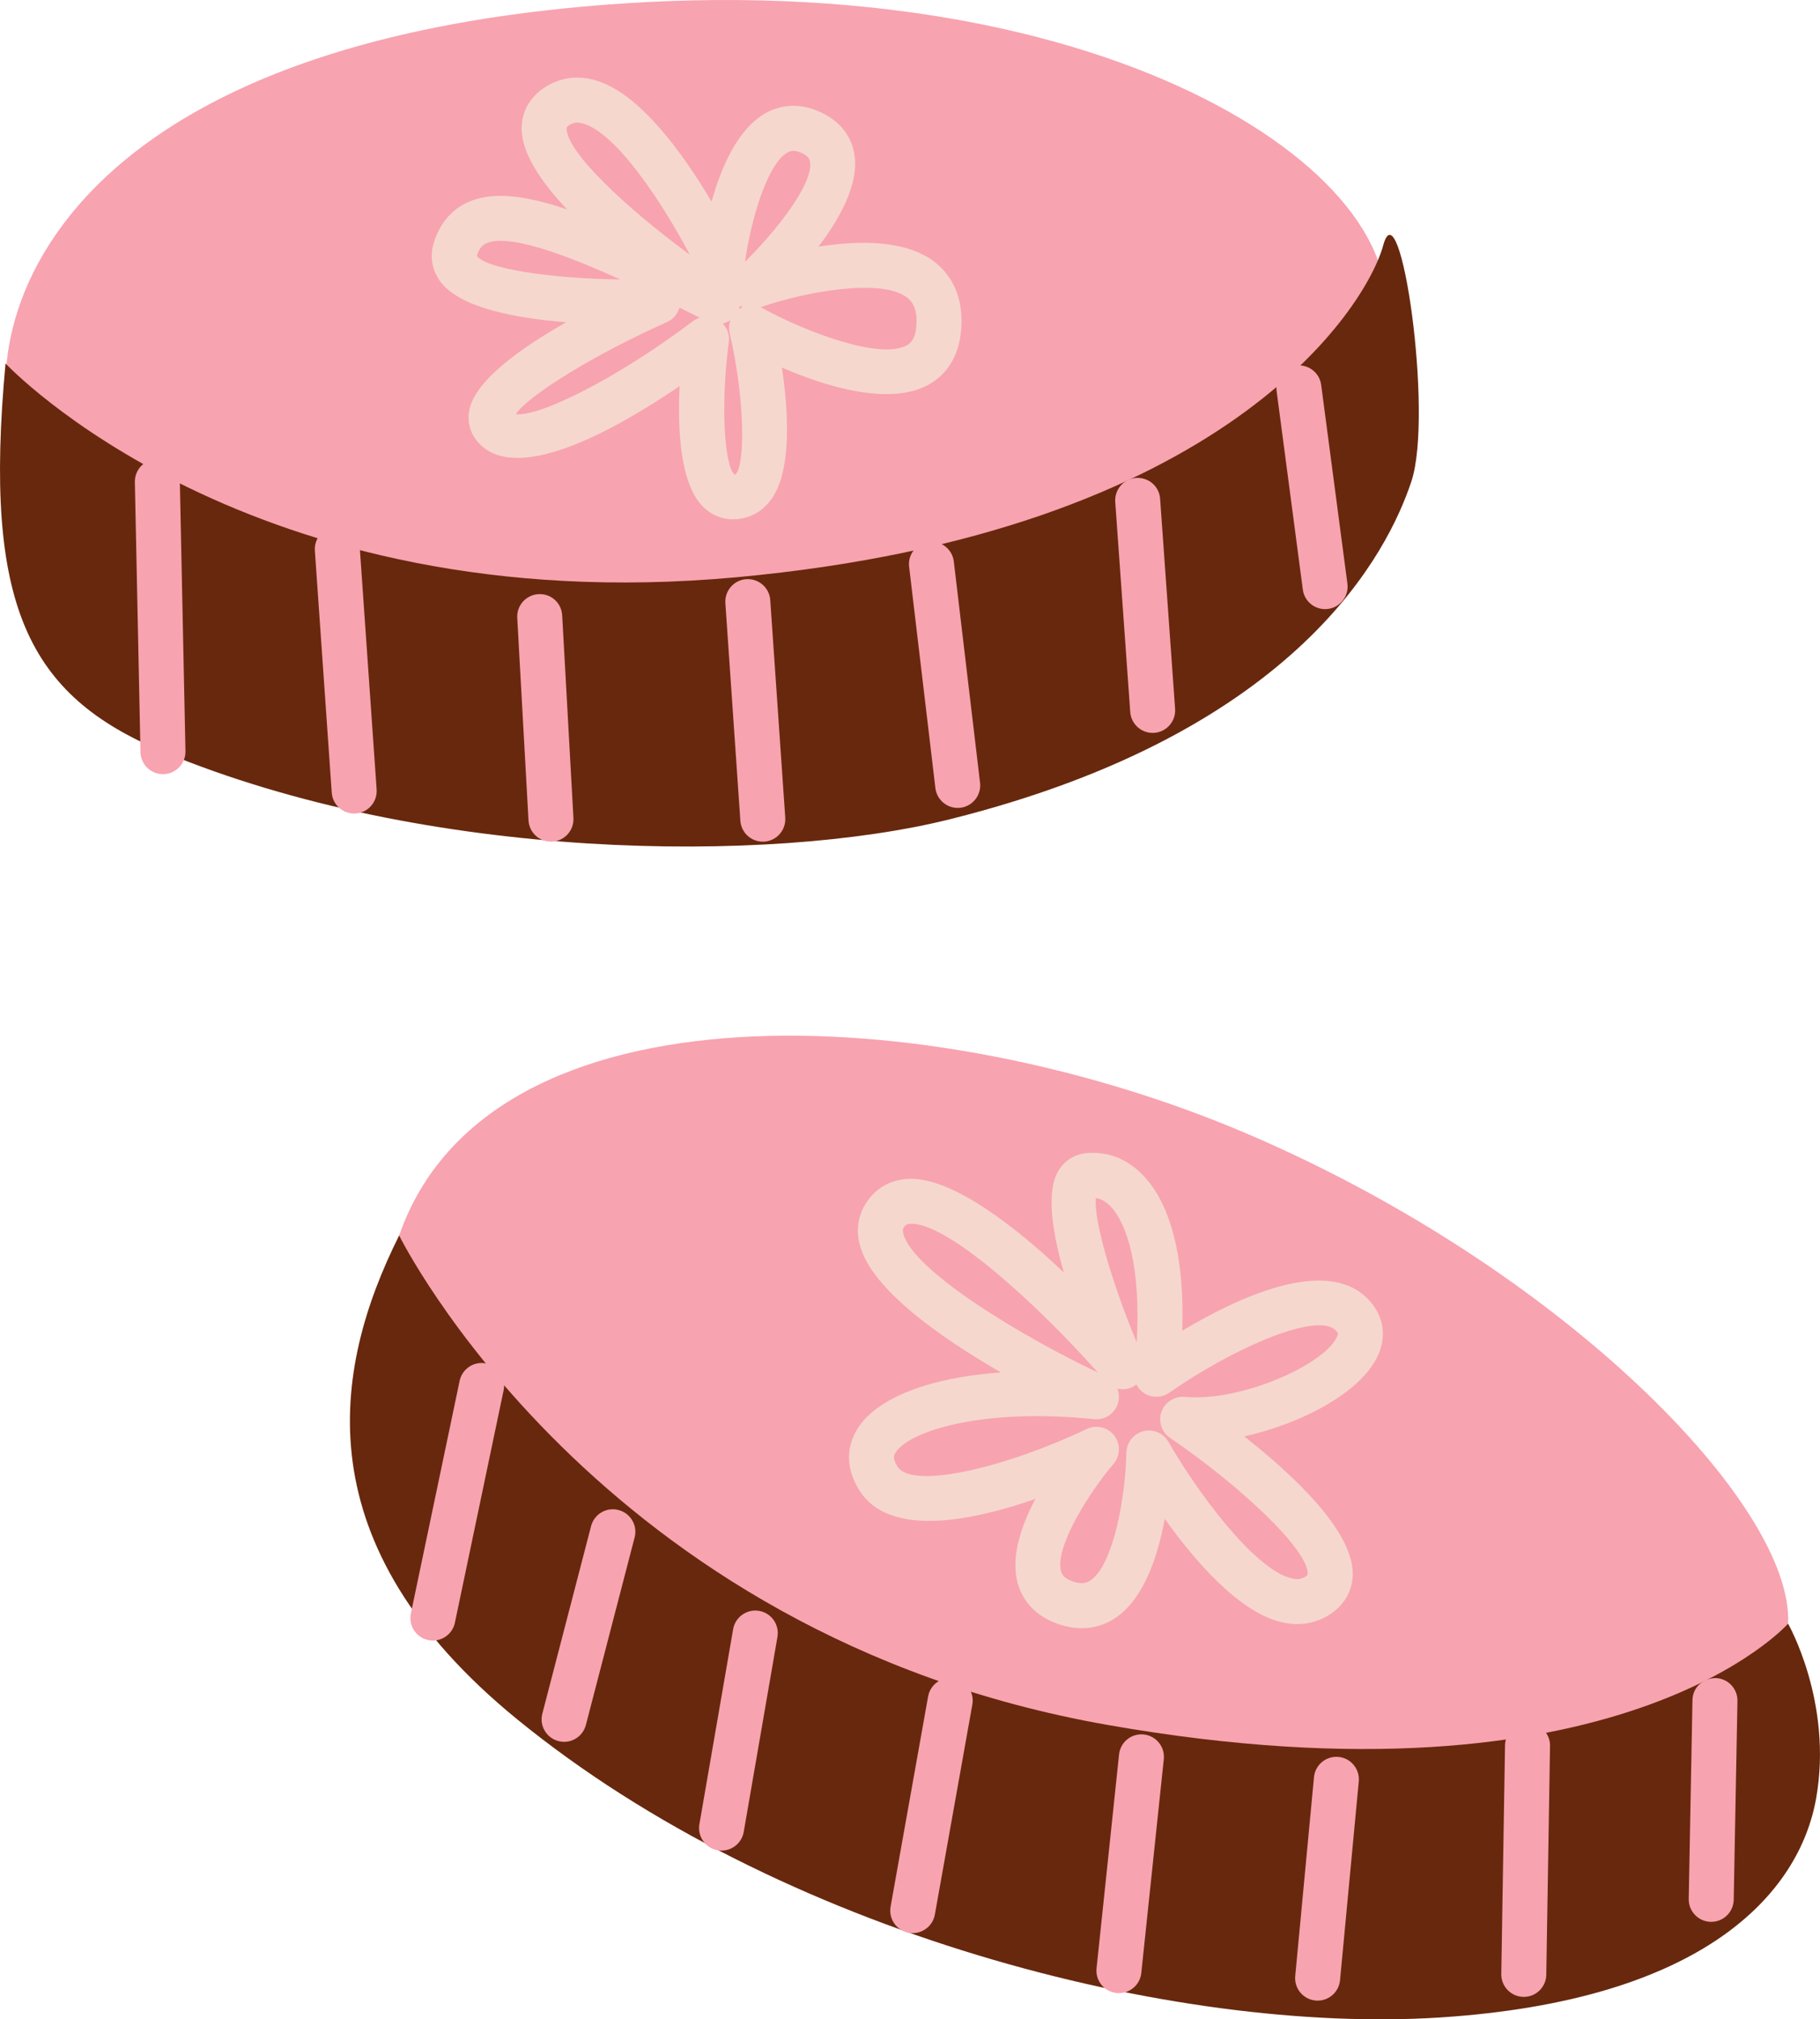 <svg id="_лой_2" xmlns="http://www.w3.org/2000/svg" width="973.87" height="1080" viewBox="0 0 973.87 1080"><g id="Travelling03_420242446"><g id="Travelling03_420242446-2"><g><path d="M14.99 248.55C-16.17 212.6-10.56 24.53 333.94 1.82c273.82-18.05 436.3 102.3 403.2 180.54-33.1 78.23-207.62 177.53-333.99 183.55-126.38 6.02-349.04-72.21-388.16-117.35z" fill="#f8a3b0"/><path d="M2.96 194.39s129.39 138.41 391.16 114.34c261.78-24.07 337-144.43 346.03-177.53 9.03-33.1 27.08 90.27 15.04 126.38-12.04 36.11-58.96 133.59-246.73 180.54-96.29 24.07-280.35 22.6-421.25-36.11C14.99 371.92-9.08 323.78 2.96 194.39z" fill="#68280d"/><g><path d="M87.2 414.05c-6.53.0-11.89-5.22-12.03-11.78l-3.01-144.43c-.13-6.65 5.14-12.15 11.78-12.29 6.63.28 12.15 5.14 12.29 11.78l3.01 144.43c.13 6.65-5.14 12.15-11.78 12.29h-.26z" fill="#f8a3b0"/><path d="M189.5 435.11c-6.26.0-11.55-4.85-11.99-11.2l-9.03-129.39c-.46-6.63 4.54-12.38 11.17-12.85 6.7-.49 12.38 4.54 12.85 11.17l9.03 129.39c.46 6.63-4.54 12.38-11.17 12.85-.29.02-.57.03-.85.03z" fill="#f8a3b0"/><path d="M294.81 450.15c-6.34.0-11.65-4.96-12.01-11.37l-6.02-108.32c-.37-6.64 4.71-12.32 11.35-12.69 6.78-.39 12.32 4.72 12.69 11.35l6.02 108.32c.37 6.64-4.71 12.32-11.35 12.69-.23.01-.46.02-.68.02z" fill="#f8a3b0"/><path d="M408.15 450.15c-6.27.0-11.56-4.86-11.99-11.21l-8.02-116.34c-.46-6.63 4.55-12.38 11.18-12.84 6.69-.42 12.38 4.56 12.84 11.18l8.02 116.35c.46 6.63-4.55 12.38-11.18 12.84-.28.02-.56.03-.84.03z" fill="#f8a3b0"/><path d="M512.46 432.1c-6.01.0-11.21-4.5-11.94-10.62l-14.05-118.35c-.78-6.6 3.93-12.58 10.54-13.37 6.54-.74 12.59 3.93 13.37 10.54l14.04 118.35c.78 6.6-3.93 12.58-10.54 13.37-.48.05-.96.08-1.43.08z" fill="#f8a3b0"/><path d="M616.77 391.98c-6.26.0-11.54-4.84-11.99-11.18l-8.02-112.33c-.47-6.63 4.52-12.39 11.15-12.87 6.8-.36 12.39 4.52 12.86 11.15l8.02 112.33c.47 6.63-4.52 12.39-11.15 12.87-.29.02-.58.03-.87.03z" fill="#f8a3b0"/><path d="M709.04 325.78c-5.94.0-11.11-4.4-11.91-10.46l-14.04-106.31c-.87-6.59 3.77-12.64 10.35-13.51 6.57-.83 12.64 3.76 13.51 10.35l14.04 106.31c.87 6.59-3.77 12.64-10.35 13.51-.54.07-1.06.11-1.59.11z" fill="#f8a3b0"/></g><path d="M392.34 277.77c-6.08.0-11.71-2.33-16.14-6.73-12.32-12.24-13.68-41.49-12.54-64.53-34.3 23.33-84.66 51.31-106.02 31.89-5.41-4.91-7.76-11.48-6.63-18.49 2.54-15.76 26.94-33.37 51.95-47.56-27.4-2.16-56.7-7.79-67.12-21.48-4.71-6.18-6.01-13.73-3.66-21.26 4.09-13.09 12.49-19.04 18.81-21.73 12.56-5.35 29.17-3.74 52.45 4.12-14.05-14.86-24.27-30.13-24.31-43.14-.04-8.93 4.24-16.71 12.02-21.9 8.07-5.38 17.44-6.83 27.11-4.14 23.83 6.61 47.38 39.53 62.49 65 5.22-18.58 14.13-39.06 28.94-47.32 6.39-3.56 16.72-6.51 29.7-.37 12.84 6.09 16.8 15.77 17.86 22.81 2.33 15.48-7.72 33.74-19.26 48.96 21.22-3.34 45.91-3.71 61.37 7.64 7.26 5.34 15.78 15.6 15.12 34.2-.66 18.57-9.79 27.56-17.32 31.83-21.04 11.92-55.6 1.03-78.76-8.97 3.37 22.62 5.46 54.17-5.28 69.86-4.25 6.21-10.23 10.03-17.29 11.03-1.17.17-2.33.25-3.48.25zm-5.58-104.74c2.5 2.6 3.74 6.25 3.23 9.94-4.3 31.68-2.73 66.2 3.23 71.04 5.51-3.62 5.74-39.15-2.8-75.96-.54-2.3-.37-4.64.39-6.78-1.23.83-2.61 1.42-4.05 1.75zM276 221.45c11.47 1.86 52.95-18.08 94.82-49.71 1.09-.83 2.3-1.45 3.56-1.85-3.44-1.72-7.05-3.51-10.8-5.37-.94 3.36-3.33 6.26-6.7 7.76-37.93 16.87-73.52 38.68-80.88 49.17zm131-57.13c.32.13.63.29.95.46 23.69 13.02 63.32 27.81 77.34 19.86 1.31-.75 4.81-2.73 5.12-11.75.31-8.67-2.67-12-5.3-13.94-13.87-10.2-53.68-3.07-78.11 5.36zm-11.09-.76c-.12.61-.28 1.2-.49 1.79.61-.41 1.26-.76 1.92-1.05-.49-.22-.96-.46-1.42-.74zm-128.02-34.77c-2.95.0-5.47.39-7.48 1.25-1.79.76-3.82 2.16-5.25 6.76 4.07 6.65 38.38 12.17 76.76 12.67-24.72-11.18-49.53-20.67-64.02-20.67zm156.65-48.12c-1.29.0-2.26.39-3.11.86-11.09 6.19-19.73 36.91-22.79 58.46 16.5-16.22 36.61-41.57 34.81-53.46-.15-.96-.42-2.76-4.37-4.63-1.89-.9-3.36-1.23-4.54-1.23zm-115.65-15.1c-1.57.0-2.95.46-4.39 1.42-1.31.88-1.31 1.22-1.3 1.78.05 12.46 31.19 41.94 65.9 67.44-15.06-28.48-39.5-65.27-57.28-70.19-1.07-.3-2.03-.45-2.93-.45z" fill="#f5d7ce"/></g><g><path d="M213.58 660.78c-24.79 71.28 126.38 240.72 333.99 285.85 207.62 45.13 406.21-15.04 409.22-78.23 3.01-63.19-120.36-189.56-288.86-261.78-168.5-72.21-406.21-84.25-454.35 54.16z" fill="#f8a3b0"/><path d="M213.58 660.78s105.31 213.64 379.13 261.78c273.82 48.14 364.08-54.16 364.08-54.16.0.0 24.07 42.13 15.04 93.28-9.03 51.15-60.18 108.32-201.6 117.35-141.42 9.03-352.86-44.77-493.47-159.47-114.34-93.28-99.3-186.56-63.19-258.77z" fill="#68280d"/><g><path d="M231.65 877.43c-.82.0-1.65-.08-2.48-.26-6.51-1.36-10.68-7.74-9.31-14.25l26.08-124.37c1.36-6.51 7.72-10.7 14.25-9.31 6.51 1.36 10.68 7.74 9.31 14.25l-26.08 124.37c-1.19 5.67-6.19 9.57-11.77 9.57z" fill="#f8a3b0"/><path d="M301.85 931.59c-1 0-2.02-.12-3.03-.39-6.43-1.67-10.3-8.25-8.62-14.68l26.08-100.3c1.67-6.43 8.24-10.32 14.68-8.62 6.43 1.67 10.3 8.25 8.62 14.68l-26.08 100.3c-1.41 5.42-6.29 9.01-11.64 9.01z" fill="#f8a3b0"/><path d="M386.11 989.76c-.68.0-1.37-.06-2.06-.18-6.55-1.13-10.94-7.36-9.81-13.91l18.05-104.31c1.13-6.55 7.38-10.92 13.91-9.81 6.55 1.13 10.94 7.36 9.81 13.91l-18.05 104.31c-1.01 5.86-6.1 9.98-11.85 9.98z" fill="#f8a3b0"/><path d="M488.41 1033.89c-.7.0-1.41-.06-2.13-.19-6.54-1.17-10.9-7.42-9.73-13.96l20.06-112.34c1.16-6.55 7.33-10.96 13.96-9.73 6.54 1.17 10.9 7.42 9.73 13.96l-20.06 112.34c-1.04 5.83-6.11 9.92-11.84 9.92z" fill="#f8a3b0"/><path d="M598.74 1065.99c-.42.0-.84-.02-1.27-.06-6.61-.7-11.41-6.62-10.71-13.23l12.04-114.34c.69-6.61 6.53-11.39 13.23-10.71 6.61.7 11.41 6.62 10.71 13.23l-12.04 114.34c-.65 6.18-5.88 10.78-11.96 10.78z" fill="#f8a3b0"/><path d="M705.06 1070c-.38.0-.76-.02-1.14-.05-6.62-.62-11.48-6.49-10.85-13.11l10.03-106.32c.62-6.62 6.46-11.48 13.11-10.86 6.62.62 11.48 6.49 10.86 13.11l-10.03 106.32c-.59 6.24-5.83 10.91-11.97 10.91z" fill="#f8a3b0"/><path d="M815.38 1068h-.21c-6.64-.11-11.94-5.59-11.84-12.24l2-122.37c.12-6.64 5.91-11.75 12.24-11.84 6.64.11 11.94 5.59 11.84 12.24l-2 122.37c-.11 6.58-5.48 11.84-12.03 11.84z" fill="#f8a3b0"/><path d="M915.68 1027.87h-.24c-6.64-.13-11.93-5.62-11.81-12.26l2-106.32c.12-6.64 5.29-11.57 12.26-11.81 6.64.13 11.93 5.62 11.81 12.26l-2 106.32c-.12 6.57-5.49 11.81-12.03 11.81z" fill="#f8a3b0"/></g><path d="M578.86 870.83c-3.9.0-7.92-.68-12.02-2.04-14.7-4.9-20.22-14.67-22.26-22-3.85-13.84 1.73-30.51 9.44-45.12-33.97 11.85-77.39 20.62-93.68-3.82-7.4-11.1-8.02-22.93-1.75-33.33 10.2-16.92 38.93-27.79 76.94-30.52-32.34-18.66-69.7-44.79-75.56-68.55-2.16-8.75-.48-17.05 4.84-24.01 5.29-6.91 12.84-10.71 21.83-10.97 22.96-.58 56.25 25.12 82.59 50.06-6.26-21.86-9.5-43.34-2.94-54.27 3.39-5.67 8.89-9.06 15.49-9.57 11.21-.93 21.53 3.24 29.85 11.87 15.07 15.63 22.3 44.69 21 83.15 29.73-17.8 76.61-39.7 99-17.31 8.69 8.69 10.69 19.98 5.5 30.99-9.23 19.59-41.11 36.17-71.35 42.85 25.97 20.39 58.32 50.49 58.06 73.72-.1 8.82-4.44 16.45-12.24 21.49-7.68 4.98-16.74 6.38-26.2 4.08-22.63-5.51-46.22-32.93-62.15-55.19-3.64 19.76-10.97 42.12-25.68 52.49-5.66 3.99-11.98 6-18.69 6zm7.82-107.75c3.64.0 7.2 1.66 9.54 4.7 3.47 4.5 3.31 10.82-.37 15.14-13.39 15.74-31.58 44.87-28.09 57.41.34 1.21 1.04 3.73 6.68 5.61 4.84 1.61 7.39.51 9.23-.79 12.33-8.69 18.57-45.16 19.06-68.29.12-5.41 3.83-10.07 9.07-11.4 5.22-1.38 10.73.99 13.42 5.68 14.65 25.59 45.47 68.04 65.85 73 3.88.95 5.93.08 7.43-.89 1.24-.81 1.24-1.09 1.25-1.56.15-13.42-37.98-48.41-73.68-72.67-4.54-3.09-6.42-8.86-4.56-14.03 1.86-5.17 7.1-8.42 12.46-7.9 29.49 2.83 74.3-16.95 81.37-31.96.79-1.69.82-2.15-.75-3.71-9.95-9.91-54.84 9.64-88.91 33.45-3.89 2.72-8.98 2.9-13.06.48-1.98-1.18-3.53-2.86-4.54-4.82-.3.23-.61.45-.93.65-2.84 1.79-6.19 2.25-9.24 1.52.91 2.34 1.09 4.97.38 7.53-1.56 5.67-6.94 9.42-12.84 8.78-61.37-6.28-99.66 6.98-106.27 17.94-.69 1.14-1.84 3.05 1.16 7.55 8.4 12.6 60.05-.56 101.13-20.23 1.67-.8 3.44-1.18 5.19-1.18zm-98.95-108.56c-.13.0-.26.0-.4.0-2.12.06-2.77.7-3.41 1.53-.63.83-1.08 1.62-.59 3.62 4.86 19.69 62.36 54.53 104.13 74.42-30.73-34.67-79.19-79.57-99.73-79.57zm98.7-13.75c-1.35 10.96 8.01 44.05 21.79 77.12 2.4-40.03-5.23-63.6-13.93-72.63-2.94-3.04-5.64-4.15-7.86-4.49z" fill="#f5d7ce"/></g></g></g></svg>